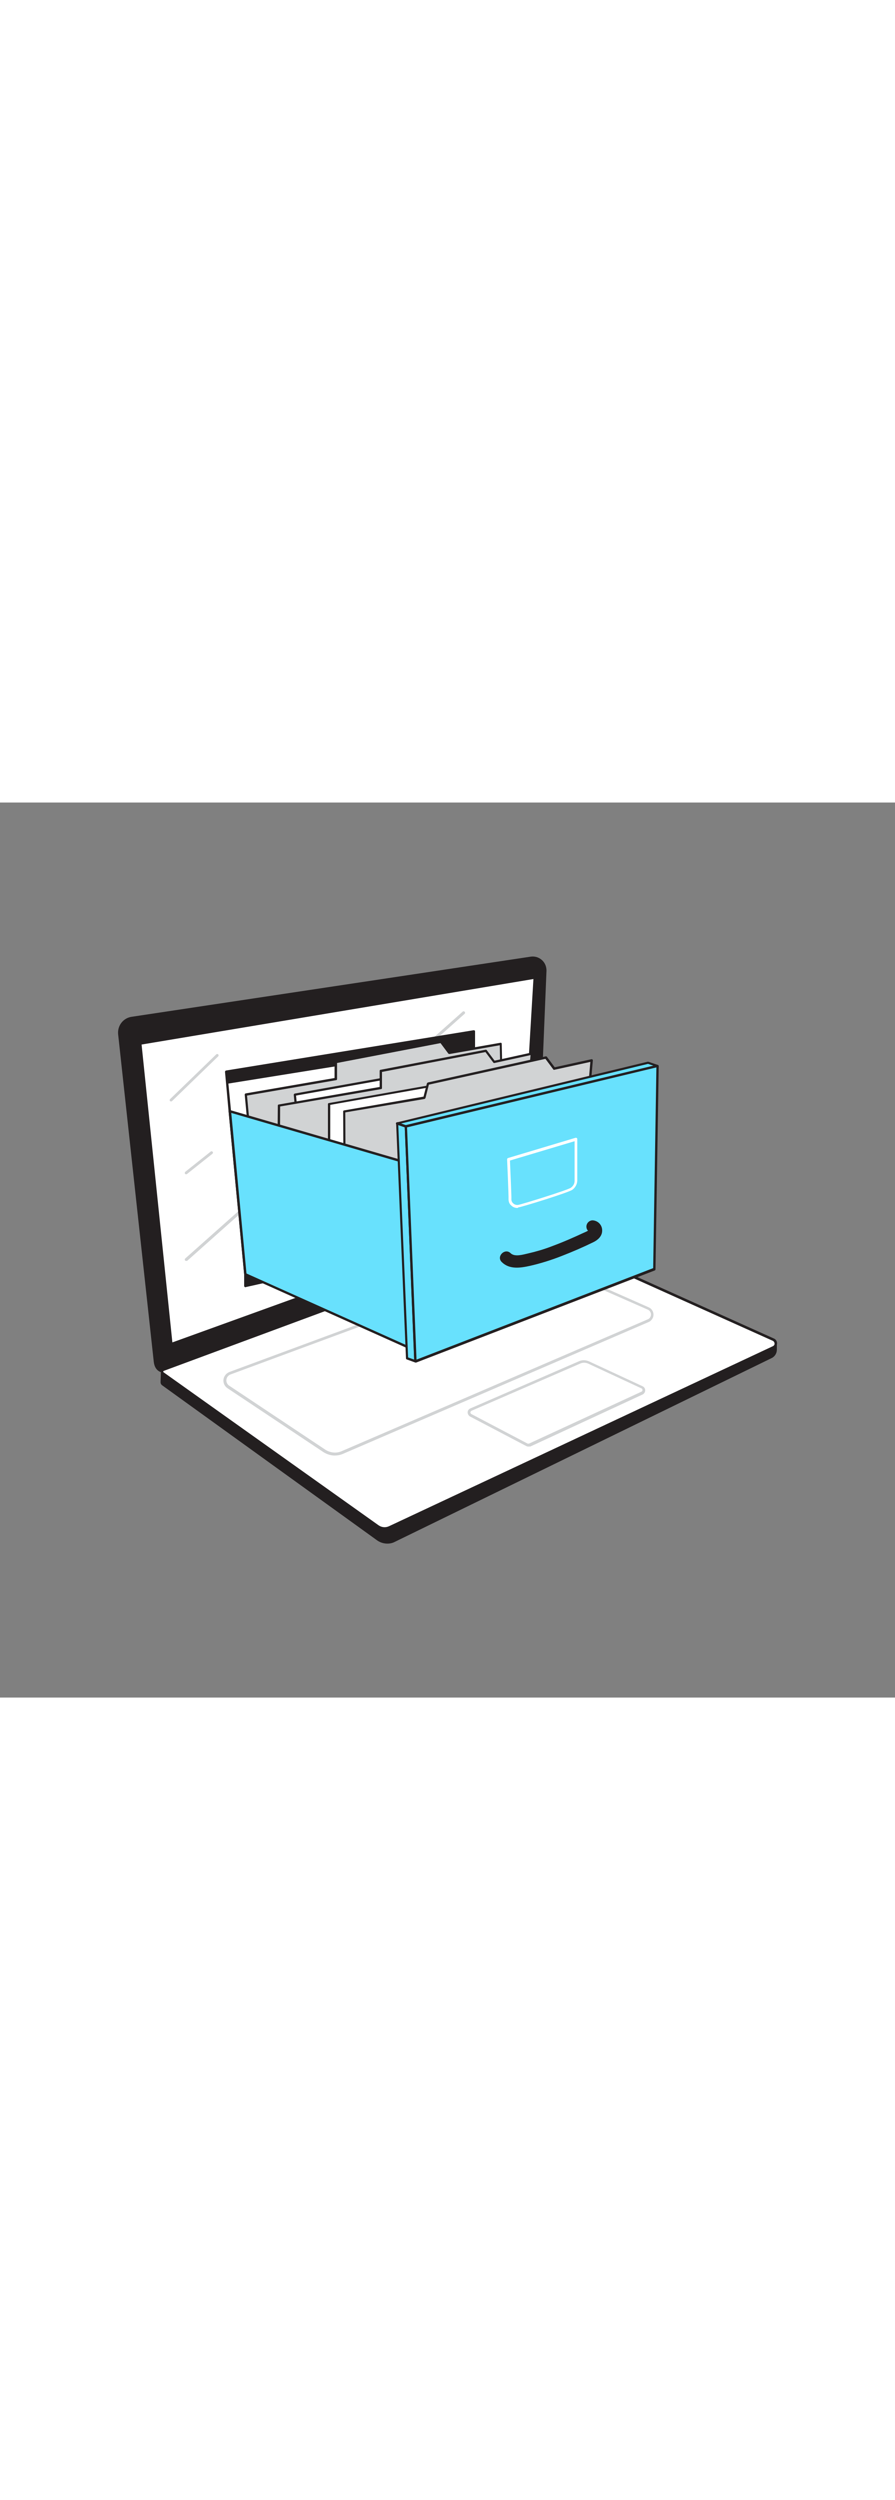 <svg version="1.1" id="Layer_1" xmlns="http://www.w3.org/2000/svg" xmlns:xlink="http://www.w3.org/1999/xlink" x="0px" y="0px" viewBox="0 0 500 500" style="width: 179px;" xml:space="preserve" data-imageid="data-storage-2-56" imageName="Data Storage 2" class="illustrations_image">
<rect x="0" y="0" width="500" height="500" fill="#808080" stroke="none"/>
<style type="text/css">
	.st0_data-storage-2-56{fill:#231F20;}
	.st1_data-storage-2-56{fill:#FFFFFF;}
	.st2_data-storage-2-56{fill:#D1D3D4;}
	.st3_data-storage-2-56{fill:#68E1FD;}
</style>
<g id="Laptop">
	<path class="st0_data-storage-2-56" d="M90.7,317.7c0,0-3.6-0.3-4.1-5.4c-0.5-4.5-16.1-147.6-19.9-182.9c-0.5-4.4,2.6-8.3,6.9-9l223-33.6&#10;&#9;&#9;c3.8-0.6,7.4,2.1,7.9,5.9c0.1,0.4,0.1,0.9,0.1,1.3l-6,146.1L90.7,317.7z"/>
	<path class="st0_data-storage-2-56" d="M90.7,318.4L90.7,318.4c-0.1,0-4.2-0.4-4.8-6c-0.5-4.6-16.7-153.2-19.9-182.9c-0.5-4.8,2.8-9.1,7.5-9.8&#10;&#9;&#9;l223-33.6c4.2-0.6,8.1,2.3,8.7,6.5c0.1,0.5,0.1,0.9,0.1,1.4l-6,146.1c0,0.3-0.2,0.5-0.5,0.6L90.9,318.3&#10;&#9;&#9;C90.8,318.4,90.7,318.4,90.7,318.4z M297.6,87.4c-0.3,0-0.6,0-1,0.1L73.7,121c-4,0.6-6.8,4.2-6.3,8.2c3.2,29.8,19.4,178.4,19.9,183&#10;&#9;&#9;c0.4,4,2.8,4.6,3.3,4.7l207.3-77.4l6-145.6c0.1-3.5-2.6-6.4-6-6.6C297.7,87.4,297.7,87.4,297.6,87.4L297.6,87.4z"/>
	<path class="st0_data-storage-2-56" d="M90.7,317.7l-0.2,6.2c0,0.4,0.2,0.8,0.5,1l120.2,86.7c2.7,2,6.3,2.3,9.2,0.8l210.5-102.5&#10;&#9;&#9;c1.6-0.8,2.6-2.4,2.6-4.1v-3.8l-256.6,15.7L90.7,317.7z"/>
	<path class="st0_data-storage-2-56" d="M216.4,414c-2,0-4-0.6-5.7-1.8L90.5,325.5c-0.5-0.4-0.8-1-0.8-1.6l0.2-6.2c0-0.4,0.3-0.7,0.7-0.7l86.2-0.1&#10;&#9;&#9;l256.5-15.7c0.2,0,0.4,0.1,0.5,0.2c0.1,0.1,0.2,0.3,0.2,0.5v3.8c0,2-1.2,3.9-3,4.7L220.6,413C219.3,413.7,217.9,414,216.4,414z&#10;&#9;&#9; M91.3,318.4l-0.2,5.5c0,0.2,0.1,0.3,0.2,0.4L211.5,411c2.5,1.8,5.8,2.1,8.5,0.7l210.5-102.5c1.3-0.7,2.2-2,2.2-3.5v-3.1&#10;&#9;&#9;l-255.8,15.6L91.3,318.4z"/>
	<path class="st1_data-storage-2-56" d="M91.4,316.8l207.2-76.8l133.4,60c1.2,0.5,1.7,1.8,1.3,3c-0.2,0.5-0.6,1-1.1,1.2L217.9,404.7&#10;&#9;&#9;c-2.2,1-4.7,0.8-6.7-0.6l-120-85.4c-0.5-0.3-0.6-1-0.3-1.5C91,317,91.2,316.9,91.4,316.8z"/>
	<path class="st0_data-storage-2-56" d="M215,406c-1.5,0-3-0.5-4.2-1.4l-120-85.4c-0.5-0.4-0.8-1-0.7-1.6c0.1-0.6,0.5-1.2,1.1-1.4l207.2-76.8&#10;&#9;&#9;c0.2-0.1,0.3-0.1,0.5,0l133.4,60c1.5,0.6,2.2,2.3,1.6,3.8c-0.3,0.7-0.8,1.2-1.5,1.6L218.1,405.3C217.1,405.8,216.1,406,215,406z&#10;&#9;&#9; M298.5,240.8l-207,76.7l0,0c-0.2,0.1-0.3,0.2-0.3,0.4c0,0.2,0.1,0.3,0.2,0.4l120,85.4c1.8,1.3,4.1,1.5,6.1,0.5l214.3-100.5&#10;&#9;&#9;c0.6-0.3,1-0.9,0.9-1.5c0-0.6-0.4-1.2-1-1.5L298.5,240.8z M91.4,316.8L91.4,316.8z"/>
	<path class="st2_data-storage-2-56" d="M187,364.8c-2.2,0-4.4-0.7-6.3-1.9l-53.6-35.7c-2.4-1.6-3-4.8-1.4-7.1c0.6-0.9,1.5-1.6,2.5-2l171.6-63.5&#10;&#9;&#9;c0.2-0.1,0.4-0.1,0.6,0l62,27.4c2.3,1,3.3,3.7,2.3,5.9c-0.5,1-1.3,1.9-2.3,2.3l-170.9,73.7C190.1,364.5,188.6,364.8,187,364.8z&#10;&#9;&#9; M300.1,256.1l-171.3,63.4c-1.9,0.7-2.8,2.8-2.1,4.6c0.3,0.7,0.7,1.3,1.4,1.7l53.6,35.7c2.8,1.8,6.3,2.2,9.3,0.8l0,0l170.9-73.6&#10;&#9;&#9;c1.5-0.6,2.2-2.4,1.5-3.9c-0.3-0.7-0.8-1.2-1.5-1.5L300.1,256.1z"/>
	<path class="st2_data-storage-2-56" d="M295.2,359.8c-0.4,0-0.8-0.1-1.2-0.3L262.6,343c-1.2-0.7-1.7-2.2-1.1-3.4c0.3-0.5,0.7-0.9,1.2-1.1l60.8-26.4&#10;&#9;&#9;l0,0c1.8-0.8,3.8-0.7,5.6,0.1l29.9,13.9c1.3,0.6,1.8,2.1,1.2,3.4c-0.3,0.5-0.7,1-1.2,1.2l-62.8,29.1&#10;&#9;&#9;C295.9,359.7,295.5,359.8,295.2,359.8z M324.2,313.4l-60.8,26.4c-0.3,0.2-0.6,0.5-0.6,0.9c0,0.4,0.2,0.7,0.5,0.9l31.4,16.5&#10;&#9;&#9;c0.3,0.1,0.6,0.1,0.9,0l62.8-29c0.5-0.3,0.7-0.9,0.4-1.4c-0.1-0.2-0.2-0.3-0.4-0.4l-29.9-13.9C327.1,312.8,325.5,312.8,324.2,313.4&#10;&#9;&#9;L324.2,313.4z"/>
</g>
<g id="Screen">
	<polygon class="st1_data-storage-2-56" points="95.7,302.4 78.4,134.6 298.7,97.8 290.7,231.9 &#9;"/>
	<path class="st0_data-storage-2-56" d="M95.7,303.1c-0.1,0-0.2,0-0.3-0.1c-0.2-0.1-0.3-0.3-0.3-0.5L77.7,134.7c0-0.3,0.2-0.6,0.5-0.7l220.3-36.8&#10;&#9;&#9;c0.2,0,0.4,0,0.5,0.2c0.1,0.1,0.2,0.3,0.2,0.5l-8,134c0,0.3-0.2,0.5-0.4,0.6L95.9,303C95.9,303,95.8,303.1,95.7,303.1z M79.1,135.2&#10;&#9;&#9;l17.2,166.4l193.8-70.1L298,98.6L79.1,135.2z"/>
	<path class="st2_data-storage-2-56" d="M104,256.1c-0.2,0-0.4-0.1-0.6-0.3c-0.3-0.3-0.2-0.8,0.1-1.1l155-137.9c0.3-0.3,0.8-0.2,1.1,0.1&#10;&#9;&#9;c0.3,0.3,0.3,0.8,0,1.1c0,0,0,0,0,0l-155,138C104.4,256,104.2,256.1,104,256.1z"/>
	<path class="st2_data-storage-2-56" d="M95.6,167c-0.2,0-0.4-0.1-0.6-0.2c-0.3-0.3-0.3-0.8,0-1.1l25.8-25c0.3-0.3,0.8-0.3,1.1,0s0.3,0.8,0,1.1&#10;&#9;&#9;l-25.8,25C95.9,166.9,95.8,167,95.6,167z"/>
	<path class="st2_data-storage-2-56" d="M104,207.7c-0.2,0-0.5-0.1-0.6-0.3c-0.3-0.3-0.2-0.8,0.1-1.1c0,0,0,0,0,0l14.2-11.3c0.3-0.3,0.8-0.2,1.1,0.1&#10;&#9;&#9;s0.2,0.8-0.1,1.1l0,0l-14.2,11.3C104.3,207.6,104.2,207.7,104,207.7z"/>
</g>
<g id="File_Organizer">
	<polygon class="st0_data-storage-2-56" points="128.4,172.5 126.5,150.4 264.8,128 264.8,241.6 137.1,270.1 137.1,263.6 &#9;"/>
	<path class="st0_data-storage-2-56" d="M137.1,270.8c-0.2,0-0.3-0.1-0.4-0.2c-0.2-0.1-0.3-0.3-0.3-0.5v-6.5l-8.7-91l0,0l-2-22.1&#10;&#9;&#9;c0-0.4,0.2-0.7,0.6-0.8l138.3-22.5c0.2,0,0.4,0,0.6,0.2c0.2,0.1,0.2,0.3,0.2,0.5v113.6c0,0.3-0.2,0.6-0.5,0.7l-127.6,28.5&#10;&#9;&#9;L137.1,270.8z M129.1,172.5l8.7,91v5.7L264.1,241V128.8L127.2,151L129.1,172.5L129.1,172.5z"/>
	<polygon class="st1_data-storage-2-56" points="129.7,185.5 127,156.4 221.9,141.2 199.9,213.1 &#9;"/>
	<path class="st0_data-storage-2-56" d="M199.9,213.8c-0.1,0-0.2,0-0.2-0.1l-70.2-27.6c-0.2-0.1-0.4-0.3-0.4-0.5l-2.7-29.1c0-0.3,0.2-0.6,0.5-0.7&#10;&#9;&#9;l94.9-15.2c0.2,0,0.4,0,0.6,0.2c0.2,0.2,0.2,0.4,0.1,0.6l-21.9,71.9c-0.1,0.2-0.2,0.3-0.3,0.4C200.1,213.7,200,213.8,199.9,213.8z&#10;&#9;&#9; M130.3,185.1l69.2,27.2l21.4-70.3l-93.3,15L130.3,185.1z"/>
	<path class="st2_data-storage-2-56" d="M145.2,244.1c-0.4-2.4-7.8-81-7.8-81l50.2-8.7v-9.5l58.7-11.3l4.6,6.2l28.9-5l1.6,73.3L145.2,244.1z"/>
	<path class="st0_data-storage-2-56" d="M145.2,244.8c-0.1,0-0.2,0-0.4-0.1c-0.1-0.1-0.3-0.3-0.3-0.4c-0.4-2.4-7.5-77.8-7.8-81.1&#10;&#9;&#9;c0-0.3,0.2-0.6,0.5-0.7l49.7-8.6v-9c0-0.3,0.2-0.6,0.5-0.6l58.7-11.2c0.2,0,0.5,0.1,0.6,0.2l4.4,5.9l28.5-5c0.2,0,0.4,0,0.5,0.1&#10;&#9;&#9;c0.1,0.1,0.2,0.3,0.2,0.5l1.6,73.3c0,0.3-0.2,0.6-0.5,0.6l-136.2,36C145.3,244.8,145.2,244.8,145.2,244.8z M138,163.7&#10;&#9;&#9;c0.6,6.9,6.8,71.9,7.7,79.7l135-35.7l-1.5-72.1l-28.1,4.9c-0.2,0-0.5-0.1-0.6-0.2l-4.4-5.9l-57.8,11.1v9c0,0.3-0.2,0.6-0.5,0.6&#10;&#9;&#9;L138,163.7z"/>
	<polygon class="st1_data-storage-2-56" points="168.9,206.9 164.7,163.1 253.8,147.1 253.8,194.5 &#9;"/>
	<path class="st0_data-storage-2-56" d="M168.9,207.6c-0.1,0-0.3-0.1-0.4-0.1c-0.1-0.1-0.2-0.3-0.2-0.4l-4.2-43.8c0-0.3,0.2-0.6,0.5-0.7l89.1-16&#10;&#9;&#9;c0.2,0,0.4,0,0.5,0.1c0.1,0.1,0.2,0.3,0.2,0.5v47.4c0,0.3-0.2,0.6-0.6,0.6L169,207.6L168.9,207.6z M165.4,163.7l4.1,42.6l83.7-12.3&#10;&#9;&#9;v-46L165.4,163.7z"/>
	<path class="st2_data-storage-2-56" d="M155.9,241.6c-0.4-2.4,0-72.3,0-72.3l56.9-9.9v-9.5l58.7-11.3l4.6,6.2l20.9-4.6l-5.8,67.5L155.9,241.6z"/>
	<path class="st0_data-storage-2-56" d="M155.9,242.2c-0.1,0-0.2,0-0.4-0.1c-0.1-0.1-0.3-0.3-0.3-0.4c-0.4-2.4-0.1-69.6,0-72.4c0-0.3,0.2-0.6,0.5-0.6&#10;&#9;&#9;l56.4-9.8v-9c0-0.3,0.2-0.6,0.5-0.6l58.7-11.2c0.2,0,0.5,0,0.6,0.2l4.4,5.9l20.5-4.5c0.4-0.1,0.7,0.2,0.8,0.5c0,0.1,0,0.1,0,0.2&#10;&#9;&#9;l-5.8,67.5c0,0.3-0.2,0.5-0.5,0.6L156,242.3L155.9,242.2z M156.5,169.8c-0.1,23-0.2,64.8,0,71l134.2-33.5l5.7-66.2l-20.1,4.4&#10;&#9;&#9;c-0.3,0.1-0.5,0-0.7-0.2l-4.4-5.9l-57.8,11.1v9c0,0.3-0.2,0.6-0.5,0.6L156.5,169.8z"/>
	<path class="st1_data-storage-2-56" d="M183.9,222.1v-53.6c0,0,93.3-16.8,93.6-16s0,73.3,0,73.3L183.9,222.1z"/>
	<path class="st0_data-storage-2-56" d="M277.4,226.3L277.4,226.3l-93.6-3.6c-0.3,0-0.6-0.3-0.6-0.6v-53.6c0-0.3,0.2-0.6,0.5-0.6&#10;&#9;&#9;c0.2,0,23.6-4.2,46.7-8.3c47.3-8.3,47.3-8.1,47.6-7.3s0.1,51.6,0,73.5c0,0.2-0.1,0.3-0.2,0.5C277.7,226.3,277.6,226.3,277.4,226.3z&#10;&#9;&#9; M184.5,221.4l92.3,3.6c0.1-23.6,0.2-66.6,0-72c-6.4,0.6-67.7,11.5-92.3,15.9L184.5,221.4z"/>
	<path class="st2_data-storage-2-56" d="M193.1,248.9c-0.4-2.4-0.8-76.3-0.8-76.3l44.8-7.8l2-7.8l65.9-14.6l4.6,6.2l20.9-4.6l-5.8,67.5L193.1,248.9z"/>
	<path class="st0_data-storage-2-56" d="M193.1,249.5c-0.3,0-0.6-0.2-0.6-0.5c-0.4-2.4-0.8-73.4-0.8-76.4c0-0.3,0.2-0.6,0.5-0.6l44.4-7.7l1.9-7.4&#10;&#9;&#9;c0.1-0.2,0.3-0.4,0.5-0.5l65.9-14.6c0.2,0,0.5,0,0.6,0.2l4.4,5.9l20.5-4.5c0.3-0.1,0.7,0.1,0.8,0.5c0,0.1,0,0.1,0,0.2l-5.8,67.5&#10;&#9;&#9;c0,0.3-0.2,0.5-0.5,0.6l-131.7,37.3C193.2,249.5,193.1,249.5,193.1,249.5z M192.9,173.1c0.1,24.3,0.4,68.6,0.7,75l130.5-37&#10;&#9;&#9;l5.7-66.2l-20.1,4.4c-0.2,0.1-0.5,0-0.6-0.2l-4.4-5.9l-65.1,14.4l-1.9,7.5c-0.1,0.2-0.3,0.4-0.5,0.5L192.9,173.1z"/>
	<polygon class="st3_data-storage-2-56 targetColor" points="128.4,172.5 137.1,263.6 229.3,305 224.6,200.5 &#9;"/>
	<path class="st0_data-storage-2-56" d="M229.3,305.6c-0.1,0-0.2,0-0.3-0.1l-92.2-41.4c-0.2-0.1-0.4-0.3-0.4-0.5l-8.7-91.1c0-0.4,0.2-0.7,0.6-0.7&#10;&#9;&#9;c0.1,0,0.2,0,0.2,0l96.2,28c0.3,0.1,0.4,0.3,0.5,0.6l4.7,104.5C230,305.3,229.7,305.6,229.3,305.6&#10;&#9;&#9;C229.4,305.6,229.4,305.6,229.3,305.6L229.3,305.6z M137.7,263.1l91,40.8L224,201l-94.8-27.6L137.7,263.1z"/>
	<polygon class="st3_data-storage-2-56 targetColor" points="227.4,310.5 221.9,179.2 226.7,180.9 232.1,312.2 &#9;"/>
	<path class="st0_data-storage-2-56" d="M232.1,312.8c-0.1,0-0.1,0-0.2,0l-4.7-1.7c-0.2-0.1-0.4-0.3-0.4-0.6l-5.5-131.3c0-0.2,0.1-0.4,0.3-0.5&#10;&#9;&#9;c0.2-0.1,0.4-0.2,0.6-0.1l4.9,1.7c0.2,0.1,0.4,0.3,0.4,0.6l5.4,131.2c0,0.2-0.1,0.4-0.3,0.5C232.4,312.8,232.2,312.8,232.1,312.8z&#10;&#9;&#9; M228,310l3.4,1.2l-5.3-129.9l-3.6-1.2L228,310z"/>
	<polygon class="st3_data-storage-2-56 targetColor" points="232.1,312.2 365.5,260.6 367.3,147.1 226.7,180.9 &#9;"/>
	<path class="st0_data-storage-2-56" d="M232.1,312.8c-0.1,0-0.2,0-0.4-0.1c-0.2-0.1-0.3-0.3-0.3-0.5L226.1,181c0-0.3,0.2-0.6,0.5-0.6l140.6-33.8&#10;&#9;&#9;c0.3-0.1,0.7,0.1,0.8,0.5c0,0.1,0,0.1,0,0.2l-1.8,113.5c0,0.3-0.2,0.5-0.4,0.6l-133.4,51.5C232.3,312.8,232.2,312.8,232.1,312.8z&#10;&#9;&#9; M227.4,181.4l5.3,129.8l132.2-51.1l1.8-112.3L227.4,181.4z"/>
	<polygon class="st3_data-storage-2-56 targetColor" points="221.9,179.2 362,145.3 367.3,147.1 226.7,180.9 &#9;"/>
	<path class="st0_data-storage-2-56" d="M226.7,181.6c-0.1,0-0.1,0-0.2,0l-4.9-1.7c-0.3-0.1-0.5-0.5-0.4-0.8c0.1-0.2,0.2-0.4,0.5-0.4l140.1-33.9&#10;&#9;&#9;c0.1,0,0.2,0,0.4,0l5.3,1.8c0.3,0.1,0.4,0.4,0.4,0.6c0,0.3-0.2,0.5-0.5,0.6l-140.6,33.8L226.7,181.6z M224.1,179.3l2.6,0.9L365,147&#10;&#9;&#9;l-3-1L224.1,179.3z"/>
	<path class="st1_data-storage-2-56" d="M289,226.5c-1.3,0-2.5-0.5-3.4-1.4c-1-0.8-1.5-2.1-1.5-3.4c0.1-2.3-0.8-22.1-0.8-22.3c0-0.4,0.2-0.7,0.5-0.8&#10;&#9;&#9;l37.7-11.3c0.2-0.1,0.5,0,0.7,0.1c0.2,0.1,0.3,0.4,0.3,0.6c0,0.9,0,21.9,0,23.3c-0.1,2-1.1,3.8-2.7,5c-1.9,1.5-28,9.6-30.3,9.9&#10;&#9;&#9;C289.4,226.4,289.2,226.5,289,226.5z M284.9,200c0.1,3.4,0.9,19.7,0.8,21.8c0,0.8,0.4,1.6,1,2.1c0.7,0.7,1.7,1,2.7,0.9&#10;&#9;&#9;c2.4-0.4,28-8.4,29.5-9.6c1.3-0.9,2.1-2.3,2.1-3.8c0-1.2,0-17.9,0-22.2L284.9,200z"/>
	<path class="st0_data-storage-2-56" d="M331.1,233.4c-1.9,0-3.5,1.6-3.5,3.5c0,0.9,0.3,1.7,0.9,2.3c-0.5,0.3-1,0.5-1.6,0.8c-2.1,0.9-4.1,1.9-6.2,2.8&#10;&#9;&#9;c-4.2,1.9-8.4,3.6-12.7,5.2c-4.2,1.6-8.6,2.9-13,3.9c-2.7,0.6-7.4,2.1-9.7-0.1c-3.2-3.2-8.2,1.8-5,4.9c4.3,4.3,10.5,3.3,15.9,2.1&#10;&#9;&#9;c6.1-1.4,12.1-3.3,17.9-5.6c5.9-2.3,11.7-4.8,17.4-7.6c2.5-1.2,4.8-3.3,4.9-6.2C336.6,236.2,334.2,233.6,331.1,233.4&#10;&#9;&#9;C331.1,233.4,331.1,233.4,331.1,233.4z"/>
</g>
</svg>